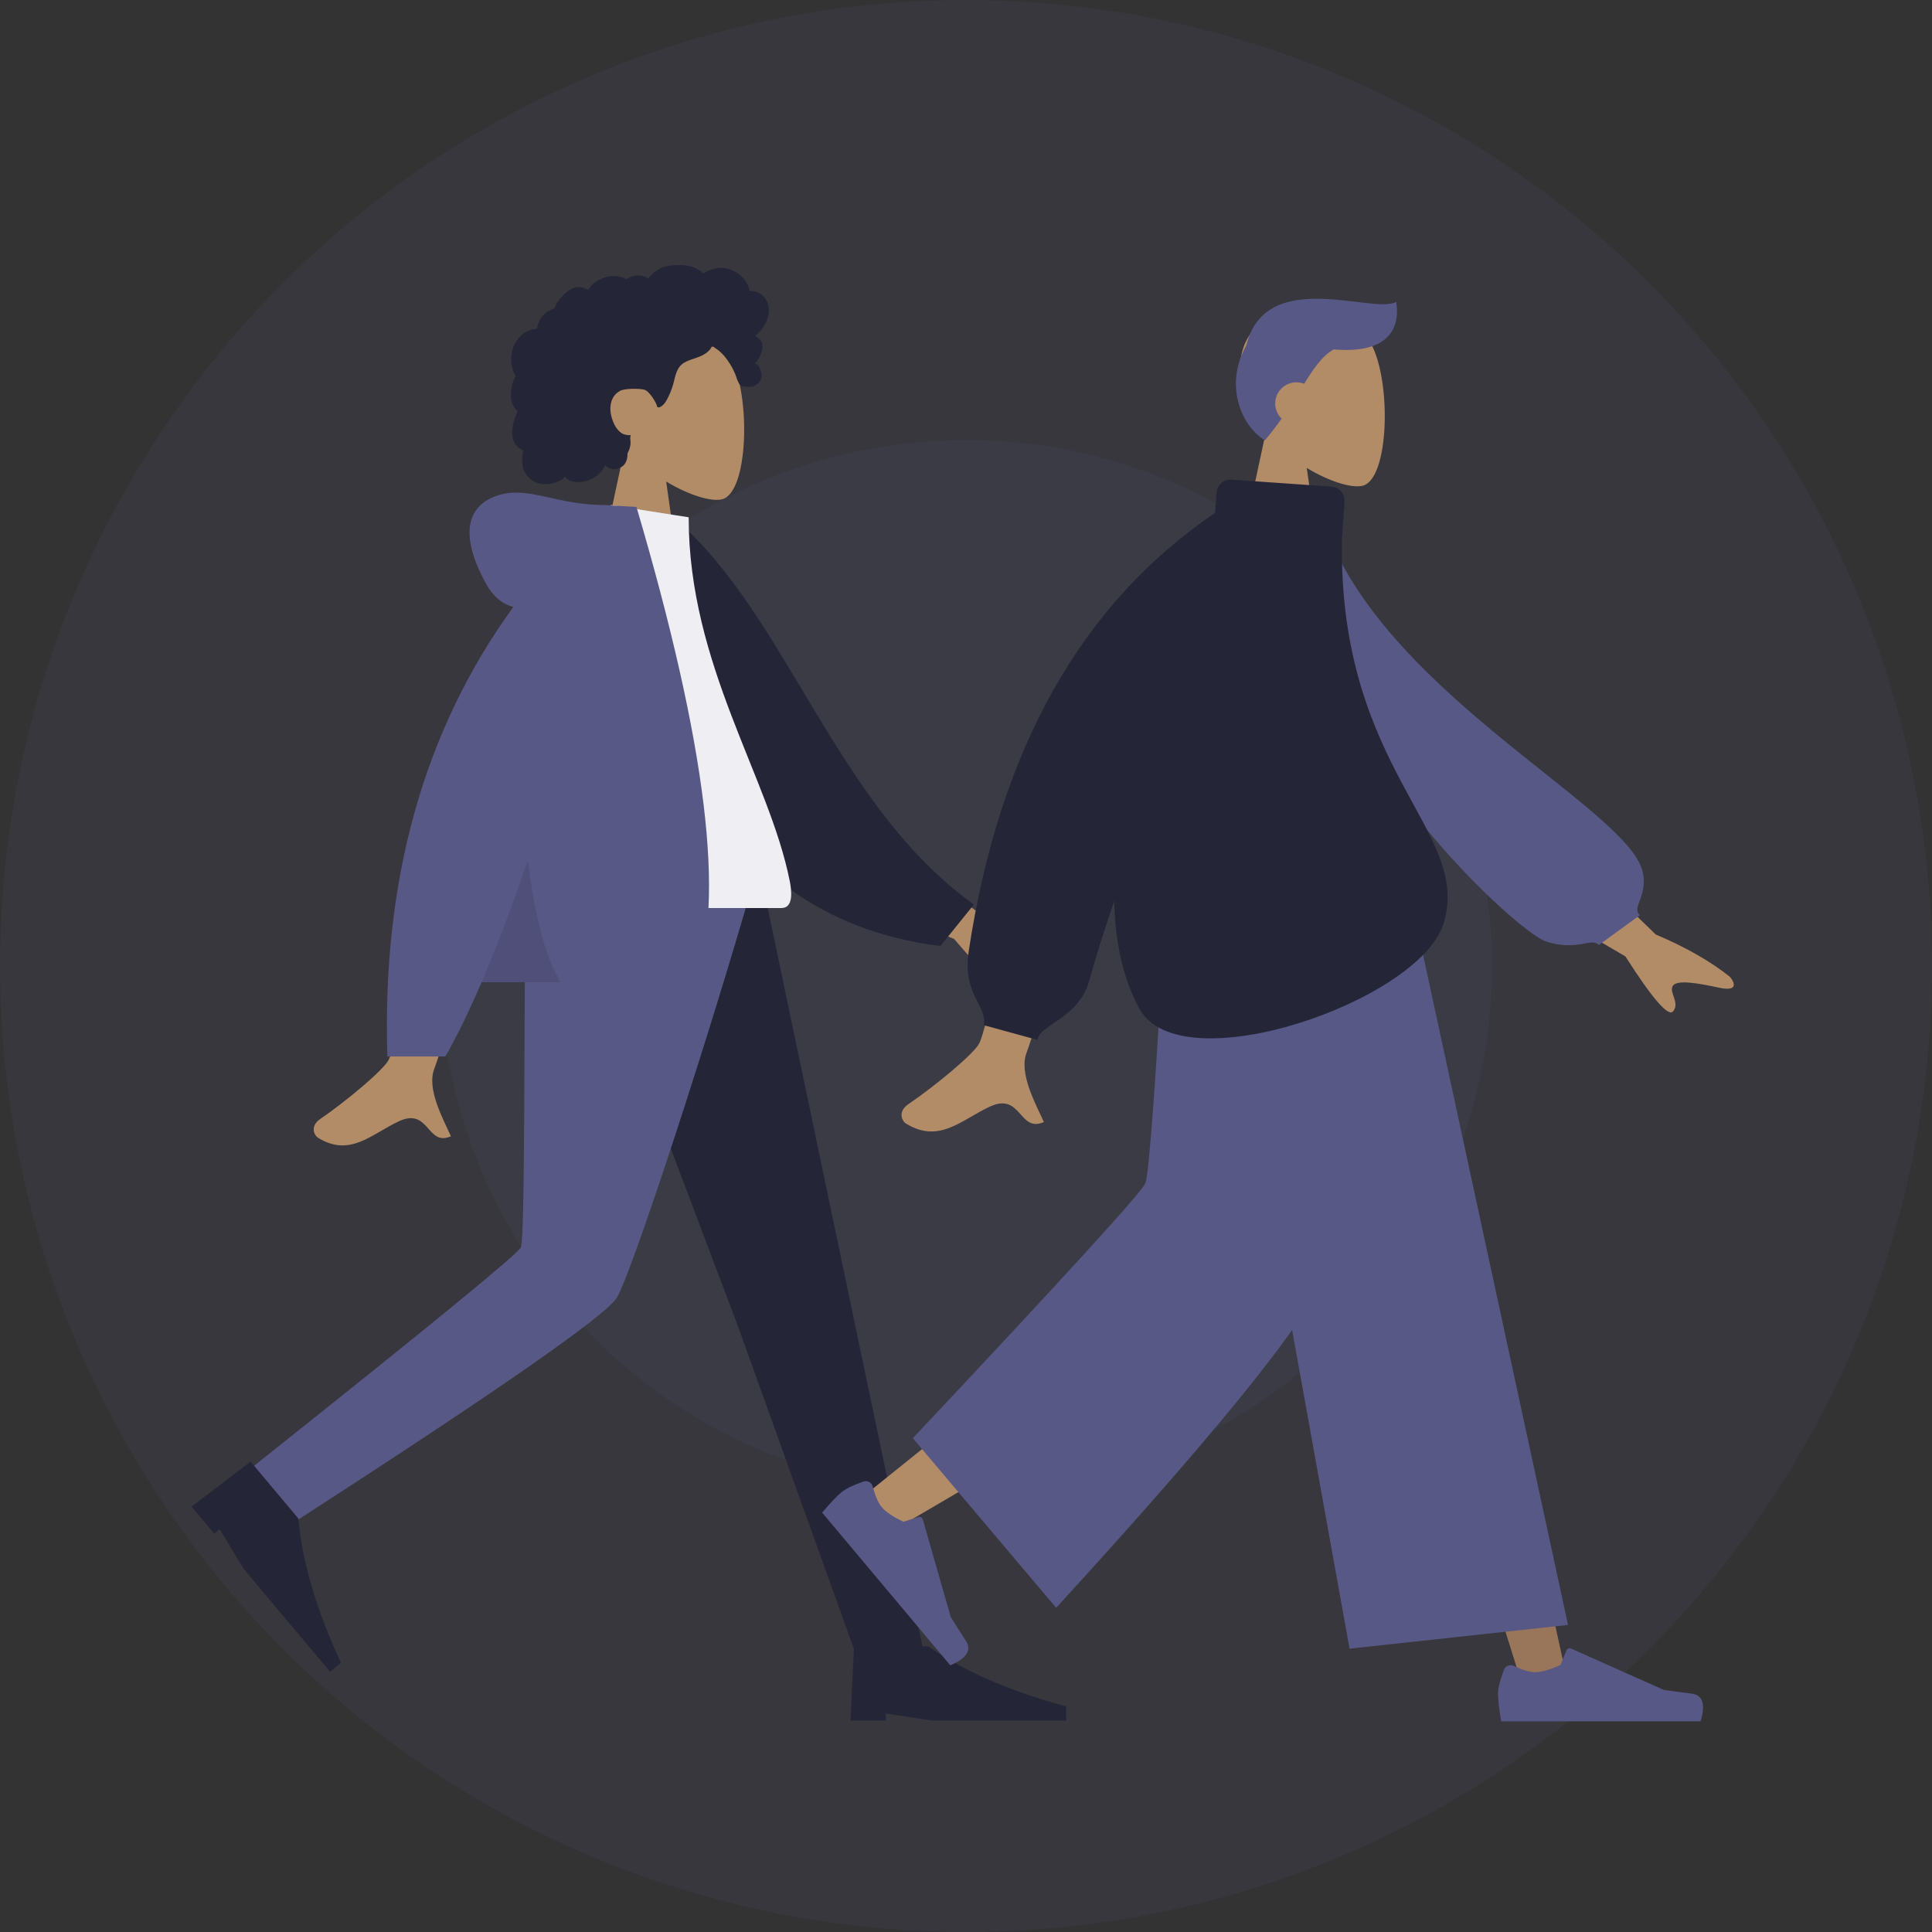 <svg width="120" height="120" viewBox="0 0 120 120" fill="none" xmlns="http://www.w3.org/2000/svg">
<rect x="0" y="0" width="120" height="120" fill="#333333" stroke="none"/>
<circle opacity="0.12" cx="60" cy="60" r="60" fill="#585886"/>
<circle opacity="0.12" cx="60" cy="60" r="32.673" fill="#585886"/>
<path fill-rule="evenodd" clip-rule="evenodd" d="M38.815 27.768C37.803 26.58 37.118 25.125 37.233 23.494C37.562 18.796 44.103 19.829 45.375 22.201C46.648 24.572 46.496 30.588 44.852 31.012C44.196 31.181 42.8 30.767 41.378 29.91L42.27 36.223H37.001L38.815 27.768Z" fill="#B28B67"/>
<path fill-rule="evenodd" clip-rule="evenodd" d="M47.71 18.913C47.6 18.53 47.307 18.201 46.911 18.104C46.816 18.08 46.717 18.071 46.618 18.075C46.582 18.076 46.572 18.087 46.556 18.062C46.544 18.043 46.543 17.998 46.538 17.977C46.523 17.91 46.503 17.844 46.479 17.779C46.396 17.559 46.257 17.364 46.089 17.2C45.776 16.893 45.352 16.681 44.912 16.643C44.671 16.622 44.431 16.661 44.204 16.74C44.086 16.78 43.971 16.831 43.86 16.887C43.827 16.903 43.718 16.986 43.684 16.98C43.647 16.974 43.572 16.882 43.542 16.859C43.168 16.572 42.707 16.46 42.242 16.463C41.717 16.467 41.211 16.493 40.773 16.813C40.68 16.881 40.592 16.955 40.508 17.034C40.464 17.075 40.421 17.117 40.38 17.162C40.355 17.189 40.331 17.216 40.308 17.244C40.269 17.292 40.275 17.308 40.22 17.274C40.009 17.146 39.765 17.086 39.519 17.117C39.373 17.135 39.231 17.178 39.096 17.236C39.05 17.256 38.943 17.334 38.894 17.335C38.846 17.336 38.741 17.263 38.691 17.245C38.421 17.145 38.129 17.12 37.845 17.166C37.552 17.214 37.264 17.331 37.016 17.492C36.896 17.57 36.792 17.656 36.708 17.772C36.672 17.822 36.64 17.875 36.599 17.921C36.575 17.948 36.527 17.976 36.514 18.01C36.522 17.989 36.194 17.863 36.163 17.855C35.998 17.812 35.83 17.82 35.668 17.874C35.364 17.974 35.103 18.198 34.888 18.428C34.778 18.546 34.681 18.677 34.599 18.816C34.56 18.882 34.524 18.951 34.491 19.021C34.475 19.055 34.465 19.097 34.444 19.128C34.417 19.167 34.399 19.168 34.35 19.185C34.101 19.272 33.874 19.419 33.702 19.619C33.527 19.82 33.414 20.068 33.366 20.33C33.364 20.345 33.362 20.409 33.353 20.417C33.341 20.429 33.291 20.424 33.272 20.426C33.206 20.434 33.141 20.445 33.077 20.46C32.959 20.488 32.843 20.529 32.735 20.583C32.31 20.794 32.006 21.187 31.858 21.631C31.702 22.096 31.704 22.629 31.891 23.085C31.921 23.159 31.957 23.23 31.999 23.298C32.025 23.34 32.033 23.34 32.016 23.383C31.998 23.432 31.963 23.479 31.941 23.526C31.869 23.681 31.818 23.845 31.786 24.012C31.734 24.287 31.708 24.576 31.759 24.853C31.783 24.982 31.825 25.107 31.889 25.222C31.922 25.28 31.96 25.336 32.003 25.387C32.025 25.413 32.049 25.439 32.074 25.463C32.088 25.477 32.107 25.489 32.119 25.505C32.148 25.543 32.154 25.512 32.139 25.567C32.118 25.645 32.07 25.722 32.04 25.797C32.01 25.875 31.983 25.954 31.957 26.034C31.906 26.196 31.863 26.36 31.837 26.527C31.785 26.849 31.794 27.191 31.946 27.486C32.011 27.612 32.104 27.723 32.217 27.809C32.272 27.851 32.332 27.887 32.395 27.917C32.428 27.932 32.469 27.939 32.483 27.97C32.499 28.004 32.476 28.07 32.471 28.108C32.424 28.435 32.4 28.778 32.498 29.098C32.587 29.393 32.784 29.653 33.04 29.826C33.536 30.16 34.205 30.141 34.726 29.873C34.862 29.804 34.989 29.717 35.102 29.615C35.391 30.004 35.985 29.991 36.407 29.881C36.933 29.742 37.355 29.377 37.598 28.897C37.93 29.301 38.628 29.17 38.858 28.731C38.915 28.623 38.948 28.505 38.965 28.385C38.974 28.322 38.968 28.259 38.974 28.196C38.983 28.117 39.036 28.039 39.067 27.962C39.126 27.812 39.163 27.657 39.165 27.495C39.166 27.411 39.155 27.329 39.147 27.245C39.14 27.17 39.16 27.099 39.172 27.025C39.038 27.047 38.873 27.011 38.746 26.972C38.621 26.933 38.505 26.832 38.417 26.74C38.212 26.526 38.088 26.245 38.002 25.965C37.815 25.351 37.892 24.615 38.509 24.278C38.797 24.121 39.658 24.122 40.001 24.199C40.361 24.281 40.769 25.076 40.789 25.15C40.801 25.196 40.795 25.254 40.838 25.284C40.931 25.352 41.085 25.235 41.154 25.177C41.273 25.076 41.357 24.943 41.431 24.808C41.59 24.514 41.719 24.199 41.81 23.877C41.881 23.628 41.925 23.372 42.017 23.131C42.109 22.89 42.252 22.675 42.476 22.538C42.72 22.39 42.999 22.312 43.266 22.218C43.531 22.126 43.791 22.013 43.996 21.817C44.042 21.774 44.086 21.728 44.122 21.677C44.151 21.637 44.179 21.561 44.223 21.535C44.291 21.496 44.39 21.599 44.449 21.636C44.738 21.82 44.98 22.077 45.175 22.357C45.369 22.636 45.529 22.905 45.658 23.216C45.754 23.447 45.814 23.743 45.983 23.933C46.058 24.017 46.618 24.068 46.799 23.994C46.981 23.921 47.184 23.729 47.245 23.609C47.307 23.486 47.322 23.351 47.295 23.216C47.28 23.137 47.248 23.063 47.23 22.985C47.215 22.92 47.202 22.858 47.17 22.798C47.11 22.685 47.007 22.604 46.883 22.569C47.012 22.45 47.119 22.308 47.193 22.148C47.27 21.983 47.336 21.782 47.354 21.6C47.369 21.452 47.346 21.299 47.265 21.173C47.18 21.04 47.03 20.953 46.9 20.87C47.099 20.715 47.269 20.526 47.408 20.317C47.68 19.91 47.847 19.398 47.71 18.913Z" fill="#252538"/>
<path fill-rule="evenodd" clip-rule="evenodd" d="M35.26 54.392L45.817 82.325L53.216 102.914H57.435L47.264 54.392L35.26 54.392Z" fill="#252538"/>
<path fill-rule="evenodd" clip-rule="evenodd" d="M32.651 54.392C32.536 63.977 32.619 76.881 32.352 77.478C32.174 77.876 26.63 82.414 15.72 91.092L17.894 94.79C30.847 86.438 37.654 81.705 38.317 80.592C39.31 78.922 44.3 63.561 46.897 54.392H32.651Z" fill="#585886"/>
<path fill-rule="evenodd" clip-rule="evenodd" d="M11.894 93.581L15.567 90.785L18.531 94.317C18.759 96.98 19.64 99.966 21.175 103.276L20.503 103.84L15.14 97.449L13.642 94.981L13.305 95.263L11.894 93.581Z" fill="#252538"/>
<path fill-rule="evenodd" clip-rule="evenodd" d="M52.825 106.866L53.044 102.255H57.655C59.841 103.792 62.696 105.036 66.218 105.988V106.866H57.875L55.02 106.427V106.866H52.825Z" fill="#252538"/>
<path fill-rule="evenodd" clip-rule="evenodd" d="M53.871 51.615L60.874 56.758C62.774 57.27 64.361 57.908 65.635 58.671C65.936 58.945 66.3 59.501 65.051 59.404C63.803 59.309 62.485 59.264 62.313 59.69C62.141 60.115 62.896 60.625 62.548 61.199C62.316 61.582 61.219 60.622 59.258 58.318L52.322 55.442L53.871 51.615ZM26.981 51.792L31.569 51.81C28.736 60.956 27.207 65.808 26.981 66.368C26.473 67.627 27.548 69.544 28.008 70.575C26.51 71.245 26.67 68.763 24.781 69.642C23.057 70.444 21.745 71.898 19.753 70.668C19.508 70.517 19.24 69.948 19.889 69.504C21.504 68.396 23.832 66.457 24.146 65.819C24.575 64.949 25.52 60.273 26.981 51.792Z" fill="#B28B67"/>
<path fill-rule="evenodd" clip-rule="evenodd" d="M40.02 32.54L41.918 32.214C48.962 38.299 51.856 49.99 60.49 56.182L58.412 58.758C43.433 56.904 39.72 42.645 40.02 32.54Z" fill="#252538"/>
<path fill-rule="evenodd" clip-rule="evenodd" d="M31.744 56.399C39.356 56.399 44.955 56.399 48.542 56.399C49.31 56.399 49.165 55.29 49.054 54.731C47.773 48.276 42.774 41.318 42.774 32.129L37.929 31.369C33.921 37.815 32.535 45.751 31.744 56.399Z" fill="#EEEEF3"/>
<path fill-rule="evenodd" clip-rule="evenodd" d="M31.878 37.705C31.175 37.503 30.617 37.031 30.207 36.29C28.436 33.094 29.075 31.335 30.968 30.756C32.861 30.178 34.548 31.369 37.564 31.369C37.728 31.369 37.878 31.38 38.015 31.4L39.532 31.487C43.884 46.237 45.084 56.077 43.132 61.009H29.911C29.127 62.836 28.378 64.373 27.662 65.62H24.059C23.72 54.657 26.326 45.352 31.878 37.705Z" fill="#585886"/>
<path fill-rule="evenodd" clip-rule="evenodd" d="M32.79 53.434C33.206 56.913 33.882 59.438 34.817 61.009H29.911C30.824 58.879 31.784 56.354 32.79 53.434H32.79Z" fill="black" fill-opacity="0.1"/>
<path fill-rule="evenodd" clip-rule="evenodd" d="M78.604 26.926C77.592 25.739 76.908 24.284 77.022 22.653C77.352 17.954 83.892 18.988 85.165 21.359C86.437 23.731 86.286 29.746 84.641 30.17C83.986 30.339 82.589 29.925 81.167 29.068L82.059 35.382H76.79L78.604 26.926Z" fill="#B28B67"/>
<path fill-rule="evenodd" clip-rule="evenodd" d="M82.841 21.703C82.126 22.103 81.617 22.853 81.004 23.836C80.855 23.777 80.693 23.745 80.523 23.745C79.795 23.745 79.205 24.335 79.205 25.062C79.205 25.432 79.357 25.765 79.602 26.005C79.297 26.435 78.956 26.884 78.564 27.348C77.103 26.472 76.017 23.917 77.412 21.451C78.612 16.512 85.412 19.578 86.72 18.745C87.006 20.537 86.084 21.983 82.841 21.703Z" fill="#585886"/>
<path fill-rule="evenodd" clip-rule="evenodd" d="M76.578 54.442L87.354 81.717L94.582 104.776H97.436L86.386 54.442L76.578 54.442Z" fill="#997659"/>
<path fill-rule="evenodd" clip-rule="evenodd" d="M74.408 54.442C74.293 64.027 72.62 76.931 72.352 77.528C72.174 77.927 66.021 82.992 53.892 92.724L55.858 94.827C70.168 86.483 77.655 81.755 78.317 80.642C79.31 78.973 82.544 63.612 85.141 54.442H74.408Z" fill="#B28B67"/>
<path fill-rule="evenodd" clip-rule="evenodd" d="M53.629 92.022C52.969 92.255 52.514 92.476 52.265 92.685C51.962 92.94 51.562 93.362 51.065 93.951C51.36 94.303 54.013 97.465 59.024 103.437C60.046 103 60.367 102.488 59.986 101.903C59.605 101.317 59.294 100.827 59.051 100.431L57.317 94.373C57.284 94.256 57.162 94.189 57.046 94.222C57.044 94.223 57.042 94.224 57.04 94.224L56.115 94.518C55.473 94.218 55.023 93.915 54.765 93.608C54.555 93.358 54.367 92.928 54.199 92.319L54.199 92.319C54.135 92.085 53.893 91.948 53.659 92.012C53.649 92.015 53.639 92.018 53.629 92.022Z" fill="#585886"/>
<path fill-rule="evenodd" clip-rule="evenodd" d="M93.413 103.711C93.167 104.367 93.045 104.857 93.045 105.183C93.045 105.579 93.111 106.157 93.243 106.916C93.702 106.916 97.83 106.916 105.626 106.916C105.948 105.852 105.762 105.278 105.069 105.193C104.375 105.108 103.799 105.032 103.341 104.963L97.585 102.397C97.474 102.348 97.344 102.398 97.295 102.509C97.294 102.511 97.293 102.512 97.293 102.514L96.923 103.412C96.281 103.711 95.759 103.861 95.358 103.861C95.032 103.861 94.582 103.729 94.007 103.466L94.007 103.466C93.787 103.365 93.526 103.462 93.425 103.682C93.421 103.692 93.417 103.701 93.413 103.711Z" fill="#585886"/>
<path fill-rule="evenodd" clip-rule="evenodd" d="M83.823 102.401L97.393 100.928L87.336 54.442H75.182L83.823 102.401Z" fill="#585886"/>
<path fill-rule="evenodd" clip-rule="evenodd" d="M56.699 89.33L65.6 99.865C74.975 89.626 80.441 82.945 81.997 79.822C83.553 76.699 84.953 68.239 86.194 54.442H72.511C71.833 66.58 71.376 72.931 71.14 73.496C70.903 74.061 66.09 79.339 56.699 89.33Z" fill="#585886"/>
<path fill-rule="evenodd" clip-rule="evenodd" d="M96.388 51.788L102.84 58.042C104.718 58.838 106.256 59.717 107.455 60.678C107.725 61.001 108.018 61.621 106.749 61.343C105.481 61.066 104.134 60.832 103.895 61.242C103.657 61.652 104.359 62.28 103.919 62.816C103.625 63.174 102.637 62.036 100.954 59.403L94.244 55.473L96.388 51.788ZM64.835 46.128L69.823 46.147C66.024 58.375 64.007 64.778 63.773 65.355C63.246 66.652 64.361 68.629 64.838 69.691C63.285 70.382 63.45 67.824 61.491 68.73C59.702 69.557 58.341 71.055 56.275 69.788C56.021 69.632 55.742 69.046 56.415 68.587C58.091 67.445 60.506 65.447 60.832 64.79C61.277 63.892 62.611 57.672 64.835 46.128Z" fill="#B28B67"/>
<path fill-rule="evenodd" clip-rule="evenodd" d="M80.034 32.07L82.003 31.734C85.106 42.632 101.048 50.06 102.027 54.133C102.385 55.627 101.303 56.383 101.862 56.838L99.302 58.7C98.869 58.197 97.943 59.116 96.011 58.473C94.079 57.83 80.034 44.973 80.034 32.07Z" fill="#585886"/>
<path fill-rule="evenodd" clip-rule="evenodd" d="M83.347 33.519C83.12 47.946 91.514 51.626 89.644 57.414C88.1 62.193 73.321 67.331 70.764 62.646C69.729 60.75 69.259 58.456 69.206 55.963C68.552 57.878 68.035 59.528 67.655 60.91C66.999 63.296 64.456 63.675 64.456 64.594L61.105 63.675C61.333 62.426 59.753 61.819 60.177 59.029C62.074 46.533 67.173 37.475 75.472 31.855L75.56 30.608C75.595 30.124 76.014 29.76 76.498 29.793L82.698 30.224C83.182 30.256 83.547 30.676 83.513 31.16C83.513 31.16 83.513 31.16 83.513 31.16L83.347 33.519Z" fill="#252538"/>
</svg>
